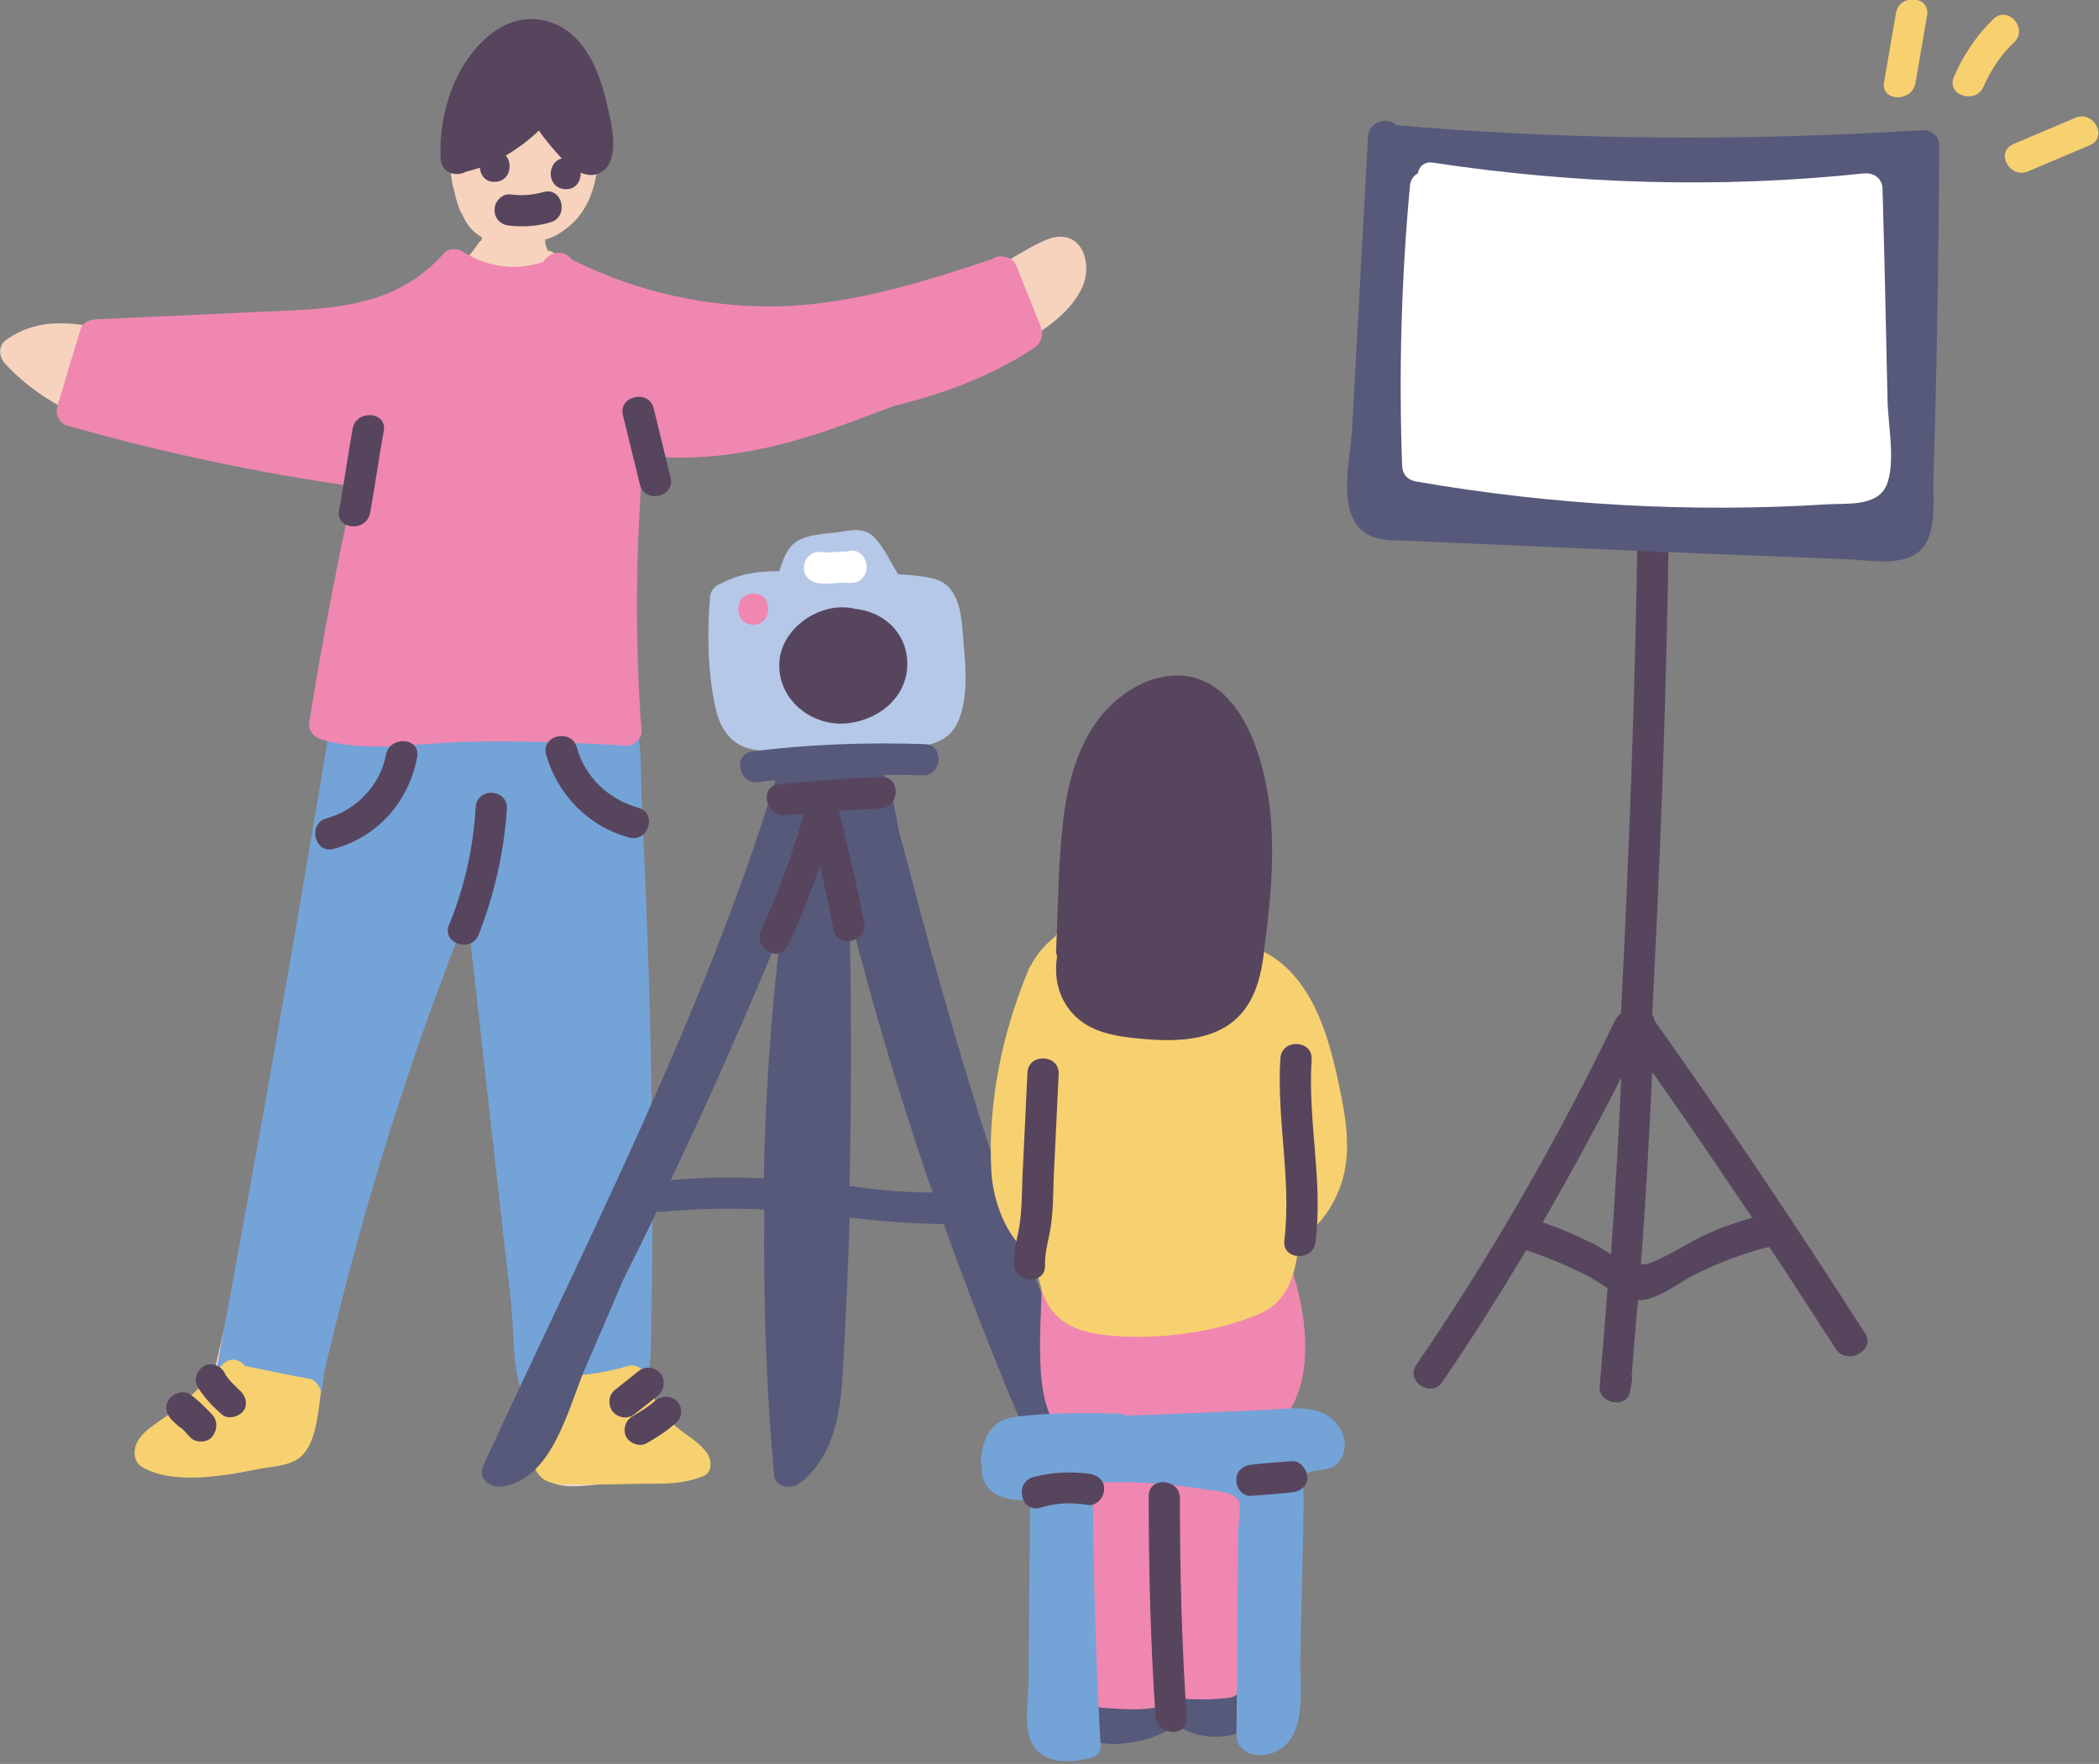 <?xml version="1.0" encoding="utf-8"?>
<!-- Generator: Adobe Illustrator 23.0.2, SVG Export Plug-In . SVG Version: 6.00 Build 0)  -->
<svg version="1.1" id="Capa_1" xmlns="http://www.w3.org/2000/svg" xmlns:xlink="http://www.w3.org/1999/xlink" x="0px" y="0px" viewBox="0 0 800 672.3" style="enable-background:new 0 0 800 672.3;" xml:space="preserve">

<rect x="0" y="0" width="800" height="672.3" fill="#808080" stroke="none"/>

<g>
	<path d="M710.9,508.3C685,467.8,658.3,428,630.6,389c-0.2-0.9-0.4-1.9-0.9-2.4c3.2-60.8,5.4-121.4,6.3-182.2
		c0.2-7.6-11.7-8.4-11.9-0.6c-0.9,60.8-3.2,121.6-6.3,182.4c-0.7,0.6-1.5,1.3-2.2,2.6c-21.9,45.5-47.2,89.6-75.8,131.4
		c-4.3,6.3,5.8,12.8,9.9,6.5c11.3-16.4,21.7-33.1,32-50.2c8.4,2.8,16.2,6.1,23.8,10c2.4,1.3,5,3,7.2,4.5c-0.9,12.5-2,24.9-3,37.4
		c-0.6,6.5,10.2,8.7,11.5,2.2c0.2-1.1,0.4-2.6,0.7-3.7c0.2-0.9,0.2-1.9,0-2.6c0.7-9.7,1.5-19.1,2.4-28.8c0.4,0,0.9,0,1.3,0
		c7.2-0.7,13.9-6.5,20.3-9.7c9.1-4.5,18.6-8.2,28.4-10.6l0,0c8.7,13,17.1,26.2,25.7,39.4C704.4,520.2,714.8,514.7,710.9,508.3z
		 M605.1,473c-5.8-2.8-11.5-5.2-17.1-7.1c10.4-18.2,20.4-36.4,29.9-55.2c-0.9,22.5-2.4,45-3.9,67.3
		C610.9,476.2,607.9,474.1,605.1,473z M651.6,469.9c-7.6,3.2-14.7,8.4-22.3,11.3c-1.3,0.6-2.6,0.7-3.9,0.7
		c1.9-24.5,3.2-48.9,4.3-73.4c13,18.4,25.7,37.2,38.1,55.6C662.4,465.8,656.8,467.4,651.6,469.9z" style="fill:#57455E;"/>
	<path d="M722.6,5.1c-1.5,8.7-3,17.5-4.5,26.2c-1.3,7.4,10.4,7.8,11.9,0.6c1.5-8.7,3-17.5,4.5-26.2
		C735.6-1.7,723.7-2.5,722.6,5.1z" style="fill:#F7D16F;"/>
	<path d="M759.8,7.2c-6.5,6.3-11.5,13.8-15.1,22.1c-3,7.1,8.4,10.6,11.3,3.7c2.8-6.3,6.7-12.3,11.7-16.9
		C773.1,10.7,765.2,2,759.8,7.2z" style="fill:#F7D16F;"/>
	<path d="M791,44.9c-7.8,3.3-15.8,6.7-23.6,10c-7.1,3-1.5,13.4,5.6,10.4l23.6-10C803.5,52.3,797.9,41.9,791,44.9z" style="fill:#F7D16F;"/>
	<path d="M736.9,182.5c1.3-42.4,2-85,2.2-127.3c0-3.2-3.3-5.8-6.3-5.6C665.9,53.8,599,53.5,532,47.7
		c-3-3.3-10.2-1.5-10.6,4.3c-2,37.4-4.1,74.5-6.1,112.1c-0.6,10.6-5.8,30.5,4.3,38.5c4.6,3.7,11,3.3,16.7,3.5
		c9.9,0.4,19.5,0.9,29.4,1.3c36.4,1.5,73.2,3.3,109.7,4.6c9.1,0.4,18.4,0.7,27.5,1.1c7.1,0.2,16.2,2,23.2-0.2
		C739.1,209.6,736.7,192.9,736.9,182.5z" style="fill:#56597A;"/>
	<path d="M719.4,152.5c-0.6-26.8-1.1-53.5-1.9-80.3c0-4.1-3.2-6.5-7.2-6.1c-54.7,5.8-109.9,4.1-164.1-4.1
		c-3.3-0.6-5.4,1.5-5.8,4.1c-1.5,0.7-2.8,2.4-3,4.5c-3.3,35.5-4.3,71.2-3,106.9c0.2,3.5,2.2,5.6,5.8,6.1
		c51.7,8.9,104.3,11.9,156.5,8.6c7.2-0.4,18.8,0.9,22.3-7.2C722.6,176.3,719.6,162.2,719.4,152.5z" style="fill:#FFFFFF;"/>
</g>
<g>
	<path d="M399.3,91.2c-6.3,2.4-12.1,6.7-18.2,9.7c-7.2,3.5-15.1,6.7-22.9,9.1c-15.2,4.6-30.9,7.6-46.8,8.7
		c-34.9,2-70.1-5.6-100.6-22.5c-0.7-0.4-1.3-0.6-2.2-0.7c0-0.6-0.2-1.3-0.6-2l0,0c0-0.2,0-0.2,0-0.4c0-0.2-0.2-0.6-0.2-0.7
		c0-0.2,0-0.6,0-0.7c0-0.2,0-0.2,0-0.4c2.8-0.7,5.4-2.2,7.6-3.9c10.6-7.6,12.8-20.6,12.8-32.9C228.1,36,215.7-1,191.1,16.8
		c-15.1,11-21.2,29.7-19.3,47.8c0,2.8,0.6,5.6,1.3,8.2c0.6,2.6,1.3,5.2,2.2,7.4c0.4,0.7,0.7,1.3,1.1,2c1.5,3.5,3.9,6.3,7.2,8.2v1.1
		c-0.6,0.4-1.1,0.9-1.5,1.5c-8.4,13-21.9,19.9-36.2,24.7c-16.4,5.2-33.8,8.7-50.6,11c-19.7,2.8-37.2,0.6-56.3-3.5
		c-13.2-2.8-25.7-3.7-37,4.6c-2.6,2-2.4,6.1-0.4,8.4c17.1,19.1,44.1,27.7,68.2,33.1c23.8,5.6,48,7.4,72.5,6.1
		c-8.2,65.2-18,130.5-29.7,195.2c-6.1,32.9-12.6,65.8-19.5,98.5c-3.5,16.4-6.9,32.7-10.8,48.9c-2,7.8-4.5,13.6-10.8,18.8
		c-5,4.1-9.7,7.8-13.6,13c-2.2,2.8-0.6,8.2,3.2,8.9c12.3,2.4,24.7,2.6,36.6-1.1c9.7-3,13.6-8.2,16.7-17.8
		c8.7-27.9,16.7-55.8,25.3-83.8c14.7-48.3,29.2-96.7,43.9-145c8.6,48.5,10.2,98,12.8,147c1.3,27.3,3.2,54.5,6.1,81.4
		c0.9,7.8-0.2,21.2,9.3,24.2c5.8,1.9,13.2,0.2,19.3,0c7.8-0.2,15.8-0.4,23.6-0.6c4.5-0.2,7.6-4.3,5.6-8.7c-2.2-4.3-5.2-6.5-9.5-8.7
		c-3.9-2-5.9-2.2-7.6-6.1c-2-4.1-1.1-9.9-1.3-14.5c-0.6-16.9-0.7-33.8-0.9-50.7c-0.4-35.7,0-71.4,0.4-107.1
		c0.6-67.9,0.7-135.7-3.7-203.6c50.6,5.9,102.6-4.6,146.5-31.4c10.4-6.5,24.2-13.9,28.8-26C416.4,98.3,411,86.7,399.3,91.2z" style="fill:#F7D3BD;"/>
	<path d="M248,515.4c0.4-12.3,0.4-24.7,0.6-37.2c0.2-22.7,0-45.4-0.4-68.2c-0.4-22.7-1.1-45.4-2-68
		c-0.4-11-0.9-22.1-1.5-33.1c-0.6-10.6,0.2-22.9-2.2-33.3c-2-8.7-10.6-10.6-18.2-12.5c-11.5-2.6-23.1-3.7-34.8-3.7
		c-11,0-22.3,0.9-33.3,2.2c-7.8,0.7-20.3,0-26.2,6.1c-1.9,0.7-3.2,2.4-3.5,4.6c-13.8,83.7-28.6,167.1-44.1,250.4
		c-0.6,3.2,0.4,6.5,3.7,7.4c9.9,3,19.9,4.5,30.5,5.2c3.3,0.2,5.8-2.4,6.1-5.8c0.4-2.6,0.7-5.2,1.1-7.4
		c13.8-59.3,31.8-117.5,54.3-173.8c4.3,38.5,8.7,77.1,13,115.6c1.1,11,2.6,21.9,3.7,32.9c1.1,10.2,0.4,23.4,3.9,33.3
		c2.2,6.5,7.6,7.8,13.9,6.9c8.6-1.3,19.7-2.6,27.7-6.3C246.7,527.9,247.8,521.7,248,515.4z" style="fill:#74A3D7;"/>
	<path d="M118.4,525.6c-8.4-1.5-16.7-3.3-25.1-5c-2-2.6-5.6-3.5-8.4-0.6c-6.9,7.2-13.8,13.9-21.7,19.9
		c-4.5,3.3-11.9,7.2-11.9,13.8c0,2,0.7,4.1,2.8,5.4c12.3,7.2,32.2,3.2,45.4,0.6c5.4-0.9,12.6-1.1,16.4-5.8
		c4.6-5.4,5.4-15.8,6.3-22.5C122.7,529.5,120.7,526.2,118.4,525.6z" style="fill:#F7D16F;"/>
	<path d="M269.4,553.7c-3.7-5-9.1-7.2-13.4-11.5c-5-4.6-7.8-10.6-9.5-17.1c-0.7-3-3.9-5.4-7.1-4.5
		c-10.6,3.2-21.2,4.3-32.2,3.7c-3-0.2-5,1.5-5.6,3.7c-1.9,1.1-3,3.2-2.6,5.9c1.3,7.6,1.1,19.3,5.2,26.4c3,5.4,7.6,5.4,13.2,5.4
		c9.1,0.2,18.4,0,27.5-0.2c8.2,0,15.4,0.2,22.9-2.8C271.6,561.5,271.4,556.5,269.4,553.7z" style="fill:#F7D16F;"/>
	<path d="M232,42.5c-1.9-8.6-4.6-18.2-10.2-25.3c-9.1-11.5-23.6-13.2-34.9-4.1c-13.6,11-19.7,29.9-19,47.2
		c0.2,4.6,4.3,7.1,8.7,5.6c0.7-0.4,1.9-0.7,2.6-0.9c0,0,0,0,0.2,0c1.1-0.4,2.4-0.7,3.5-1.1c0.2,2.8,2,5.4,5.4,5.4
		c5.9,0.2,7.4-6.7,4.5-10c4.3-2.6,8.4-5.6,11.9-8.9c0.2-0.2,0.4-0.4,0.7-0.6c2.4,3.5,5.6,7.2,8.7,10.6c-5.8,1.5-5.8,11.3,1.3,11.7
		c4.1,0.2,6.1-3.2,5.9-6.3c3.5,1.5,6.9,1.3,9.9-1.9C235.5,58.5,233.3,48.3,232,42.5z" style="fill:#57455E;"/>
	<path d="M207.1,73.2c-4.1,1.1-8.2,1.5-12.5,0.9c-3.2-0.4-6.1,2.6-6.1,5.8c-0.2,3.3,2.4,5.9,5.8,6.1
		c5.4,0.6,10.6,0.2,15.6-1.3C217,82.6,214.4,71.1,207.1,73.2z" style="fill:#57455E;"/>
	<path d="M90.9,529.5c-0.2-0.2-0.2-0.2-0.2-0.2l0,0c-0.2-0.2-0.6-0.6-0.7-0.7c-0.6-0.6-1.3-1.3-2-2
		c-0.6-0.6-0.9-1.1-1.5-1.9c0,0,0-0.2-0.2-0.2c-0.2-0.4-0.6-0.9-0.7-1.3c-1.5-2.8-5.2-4.1-7.8-2.6c-2.6,1.5-4.1,5.2-2.6,7.8
		c2.6,4.3,5.8,7.6,9.5,10.8c2.4,2,6.7,0.7,8.4-1.9C94.5,534.7,93.5,531.6,90.9,529.5z" style="fill:#57455E;"/>
	<path d="M80.9,539.2c-2.6-2.8-5.2-5.4-8.2-7.6c-2.4-2-6.7-0.7-8.4,1.9c-1.9,3-0.7,6.1,1.9,8.4l0.2,0.2
		c0.2,0.2,0.4,0.4,0.7,0.6c0.6,0.6,1.1,1.1,1.9,1.5c1.1,0.9,2.2,2.2,3.2,3.3c2,2.4,6.1,2.6,8.4,0.4
		C82.9,545.3,83.1,541.6,80.9,539.2z" style="fill:#57455E;"/>
	<path d="M251.5,523.2c-2.4-2.4-5.8-2.6-8.4-0.4l-8.9,7.1c-2.4,2-2.6,6.1-0.4,8.4c2.4,2.4,5.8,2.6,8.4,0.4
		c3-2.4,5.9-4.6,8.9-7.1C253.4,529.5,253.6,525.3,251.5,523.2z" style="fill:#57455E;"/>
	<path d="M258.2,534.2c-2.2-2.4-5.9-2.4-8.4-0.4c-3,2.6-5.2,3.9-8.6,5.9c-2.8,1.5-3.9,5.2-2.6,7.8
		c1.3,2.6,5.2,4.1,7.8,2.6c3.9-2.2,7.6-4.6,11-7.6C260.1,540.5,260.3,536.6,258.2,534.2z" style="fill:#57455E;"/>
	<path d="M396.7,124.5l-9.5-23.6c-0.4-0.9-1.3-1.9-2.4-2.4c-1.9-0.9-4.3-1.1-5.9-0.2c-0.2,0.2-0.4,0.2-0.6,0.4
		c-25.8,8.6-52.2,16.9-79.7,18c-27.7,0.9-55.4-5.2-80.1-17.5c-0.6-0.4-1.1-0.7-1.5-1.3c-3.5-3.2-8.2-1.1-9.9,1.9
		c-10.2,3.5-21.2,2.2-30.7-3.9c-2-1.3-5.6-1.3-7.2,0.6c-16,18.2-37.2,21-60,21.9c-24.4,1.1-48.3,2.2-72.7,3.3
		c-2.6,0.2-5.2,1.3-5.9,4.1c-3,9.7-5.8,19.3-8.7,29c-0.9,3,0.6,6.5,3.7,7.4c35.9,10.2,72.5,18,109.3,23.2
		c-6.5,29.9-12.3,60-17.1,90.3c-0.4,2.6,1.9,5.2,4.1,5.9c17.8,5.6,37.7,1.5,56.1,1.1c20.1-0.4,40.3,0.2,60.4,1.5
		c3,0.2,6.5-2.6,6.1-5.8c-2.6-34.9-2.2-69.9,0.7-104.8c25.8,3,51.3-2.6,75.7-11.5c6.7-2.4,13.4-5,19.9-7.4
		c18.8-4.6,37-11.3,53.4-22.1C396.9,130.6,397.8,127.6,396.7,124.5z" style="fill:#F087B1;"/>
	<path d="M134.4,163.5c-1.9,10.4-3.3,21-5.2,31.2c-1.1,7.4,10.6,8.2,11.9,0.6c1.9-10.4,3.3-21,5.2-31.2
		C147.4,156.6,135.5,156.1,134.4,163.5z" style="fill:#57455E;"/>
	<path d="M255.6,182.1c-2.2-8.9-4.3-17.8-6.5-26.6c-1.9-7.2-13.4-4.6-11.7,2.6c2.2,8.9,4.3,17.8,6.5,26.6
		C245.8,192.1,257.3,189.5,255.6,182.1z" style="fill:#57455E;"/>
	<path d="M181.3,307.6c-0.9,15.6-4.3,30.7-10.2,45c-2.8,7.1,8.6,10.6,11.3,3.7c6.1-15.6,9.7-31.6,10.8-48.1
		C193.5,300.5,181.8,300,181.3,307.6z" style="fill:#57455E;"/>
	<path d="M147.1,287.7c-2.2,11.7-11.5,21.2-22.7,24.2c-7.2,2-4.6,13.4,2.6,11.7c16.9-4.5,28.8-18,32-35.1
		C160.3,280.8,148.4,280.4,147.1,287.7z" style="fill:#57455E;"/>
	<path d="M243.4,307.9c-11.5-3.2-20.4-11.7-23.6-23.1c-2-7.2-13.6-4.6-11.7,2.6c4.3,15.4,16,27.5,31.6,31.8
		C247.1,321.3,250.6,310,243.4,307.9z" style="fill:#57455E;"/>
</g>
<g>
	<path d="M367.2,244.6c-0.7-9.1-0.9-21.7-11.9-24.2c-4.1-0.9-8.6-1.3-13-1.5c-2.8-4.6-5.4-10.2-8.9-13.9
		c-3.7-4.1-8.7-3-13.6-2.2c-5.2,0.7-12.6,0.7-16.9,4.1c-3.2,2.4-4.6,6.9-5.9,10.8c-7.1,0-13.9,0.7-20.6,3.9
		c-0.6,0.2-0.9,0.6-1.3,0.7c-2.2,0.6-4.1,2.2-4.5,5.2c-1.1,13.8-0.9,28.3,2,41.8c2,9.3,6.7,15.8,16.7,16.7c14.5,1.5,29.9,0,44.4-0.7
		c9.5-0.4,24.2,1.1,30.1-7.8C369.4,268.9,368.1,254.2,367.2,244.6z" style="fill:#B6C8E8;"/>
	<path d="M402.5,507.2c-10.2-25.3-19.3-50.9-27.7-77c-7.8-24.7-15.1-49.8-21.9-74.7c-3.3-12.5-6.7-25.1-10-37.7
		c-1.5-5.9-2.4-15.8-5.8-22.5c4.6,0,9.5,0,14.5,0.2c7.4,0.4,8.6-11.5,0.9-11.9c-21.9-0.7-43.9,0-65.8,2.8
		c-7.4,0.9-5.4,12.6,2.4,11.7c2.2-0.2,4.3-0.6,6.5-0.7c-27.7,90.3-72.1,175.7-111.5,261.4c-2.2,4.5,2.8,8.4,6.7,7.8
		c19.5-2,25.8-29.9,32-44.6c5-11.5,9.9-22.9,14.9-34.6c4.3-8.6,8.6-17.1,12.6-25.7c0.6,0.2,1.1,0.2,2,0.2c13-1.3,26-1.5,39-0.9
		c-0.4,33.8,0.7,67.5,3.7,101.1c0.4,4.6,6.5,5.8,9.7,3.3c13-10,15.6-26.6,16.5-42c1.1-19.7,2-39.4,2.6-59.3
		c12.1,1.3,23.8,2.4,35.9,2.4c6.9,19.3,14.1,38.5,21.9,57.4c4.6,11.9,9.9,23.4,15.1,35.1c3.7,8.6,7.8,17.8,18.4,18.2
		c3.3,0.2,5.9-2.2,6.3-5.6C424.4,549.1,410.7,527.3,402.5,507.2z M255.6,449.8c14.9-31.2,28.8-62.8,42-94.8
		c-3.7,31.2-5.9,62.6-6.5,94.1C279.2,448.5,267.5,448.7,255.6,449.8z M323.8,452c0.7-34.6,0.7-69.2,0-103.4
		c8.6,33.8,18.4,67.1,29.6,100c0.6,2,1.3,3.9,2.2,5.9C344.9,454.6,334.3,453.5,323.8,452z" style="fill:#56597A;"/>
	<path d="M322.9,210.2c-3.5,0-6.9,0.6-10.4,0.2c-3.2-0.4-6.1,2.6-6.1,5.8c-0.2,3.3,2.4,5.8,5.8,6.1
		c2.6,0.4,5.2,0,7.8-0.2c2.6-0.2,5.2,0.6,7.4-0.7C333.5,217.4,329.1,207.9,322.9,210.2z" style="fill:#FFFFFF;"/>
	<path d="M335.9,296.2c-13,0.4-26.2,1.3-39.2,2.8c-7.4,0.7-5,12.5,2.6,11.7c2.4-0.2,5-0.4,7.2-0.7
		c-4.5,15.1-9.5,30.1-16.4,44.2c-3.3,6.7,6.5,13.2,9.9,6.5c5-9.9,8.9-20.1,12.5-30.7c1.9,7.8,3.5,16,5.2,24.2c1.3,7.4,13,5,11.7-2.6
		c-2.8-14.1-6.1-28.4-9.7-42.6c5.2-0.4,10.4-0.6,15.6-0.7C343,307.8,343.6,296.1,335.9,296.2z" style="fill:#57455E;"/>
	<path d="M345.8,252.2c-0.4-11.3-9.3-19.1-19.7-20.1c-12.5-3.3-27.7,6.5-29,19.5c-1.3,13.8,10.6,24.4,23.8,24.2
		C333.9,275.4,346.3,266.1,345.8,252.2z" style="fill:#57455E;"/>
	<path d="M287.4,226.2c-7.6-0.4-8.2,11.5-0.6,11.9S295,226.5,287.4,226.2z" style="fill:#F087B1;"/>
</g>
<g>
	<g>
		<path d="M490.4,626.9c-3.2-6.5-9.7-6.1-16-5c-11.3,2-22.1,5-33.5,5.6c-9.1,0.6-38.5,2.2-34.9,17.5l0,0
			c0,0.4,0,0.6,0,0.9c0.2,14.1,8.2,19.9,22.1,18.6c6.9-0.6,14.9-3,20.3-7.2c5.8,4.5,14.9,5.9,22.7,3.5c7.2-2.2,15.6-5.6,19-12.8
			C492.6,642.4,493.2,632.7,490.4,626.9z" style="fill:#56597A;"/>
		<path d="M473.7,552.2c0.2-3-2.4-6.3-5.8-6.1c-17.3,0.4-34.9,0.7-52.2,1.1c-4.1,0-6.1,3.2-5.9,6.3
			c-0.4,0.7-0.7,1.9-0.6,3.2c1.9,29.4,3.5,58.6,5.2,88.1c0.2,3.2,2.2,5.9,5.8,6.1c7.2,0.4,21.9,2.2,28.4-3.7
			c6.9,0.7,13.4,0.7,20.4-0.2c2.4-0.4,4.6-3.2,4.5-5.6C472.4,611.5,472.6,581.8,473.7,552.2z" style="fill:#F087B1;"/>
		<path d="M488.9,475.3c-2.2-4.5-4.5-7.6-8.9-8.4c-5.4-0.7-11-0.2-16.4-0.2c-12.1-0.2-24.4-0.2-36.2-0.4
			c-0.2,0-0.2,0-0.4,0c-0.7-2.8-23.2-13.9-25.1-10.2c-6.1,12.8-4.1,19.3-5.2,44.2c-0.4,10.6-0.9,25.1,2,34.9
			c6.5,22.5,27.7,19.5,42.9,18.6c9.7-0.6,19.7-0.4,29.6-2.4c7.2-1.5,15.1-5.6,20.3-13.8C502.7,519.9,496,490.3,488.9,475.3z" style="fill:#F087B1;"/>
		<path d="M511.2,417.8c-4.5-22.7-11.3-50.2-36.2-57.8c-0.2,0-0.2,0-0.4,0c-11-8.2-25.1-13.2-37.9-15.8
			c-12.8-2.6-28.1,0.7-34.6,12.8c-3.7,3-6.9,6.5-9.1,10.8c-0.4,0.4-0.6,0.7-0.7,1.1c-10.2,24.2-15.8,50.9-14.5,77.1
			c0.6,12.1,6.1,27,16.4,33.3c0.7,3.7,1.5,7.6,2.6,11.5c4.3,15.8,18,18,32,18.6c16.7,0.6,34.4-1.9,50.2-8.2
			c12.6-5,14.9-16.4,16.2-28.6c6.1-4.1,11-9.9,14.1-16.7C515.1,444,513.8,430.6,511.2,417.8z" style="fill:#F7D16F;"/>
		<path d="M477,280.6c-4.3-10.2-11.9-20.4-23.4-22.7c-12.1-2.2-23.6,3.9-31.8,12.5c-9.3,10-13.6,23.2-15.8,36.6
			c-2.8,18.2-2.6,37.2-3.5,55.4c0,0.7,0.2,1.5,0.4,2.2c-1.1,6.7,0,13.8,4.3,19.7c6.7,9.3,18.2,10.8,28.8,11.7
			c10.8,0.9,22.9,0.9,32.3-5.4c9.7-6.7,12.5-18.2,13.6-29.2C485.4,334.9,487.8,306.1,477,280.6z" style="fill:#57455E;"/>
		<path d="M499.9,403.9c0.6-7.6-11.3-8.2-11.9-0.6c-1.5,23.2,4.3,46.3,1.5,69.5c-0.9,7.4,10.8,8.2,11.9,0.6
			C504.3,450.2,498.4,427.1,499.9,403.9z" style="fill:#57455E;"/>
		<path d="M401.6,449l1.9-39.6c0.4-7.6-11.5-8.2-11.9-0.6l-1.9,39.6c-0.2,5.6-0.2,11.3-0.9,16.9
			c-0.6,5.6-2.6,10.6-2.4,16.4c0.2,7.4,12.1,8.2,11.9,0.6c-0.2-5.2,1.5-9.9,2.2-14.9C401.4,461.3,401.4,455.2,401.6,449z" style="fill:#57455E;"/>
		<path d="M502.5,537.9c-7.1-2.2-15.4-0.6-22.7-0.4c-8.7,0.4-17.1,0.7-25.8,1.1c-8.6,0.4-16.7,0.7-25.3,0.9
			c-0.6-0.4-1.3-0.7-2.4-0.7c-12.8-0.4-26-0.4-38.7,1.1c-9.5,1.1-12.8,7.2-13.8,16.4c0,0.9,0,1.9,0.4,2.4
			c-0.6,10.8,9.1,13.9,18.4,12.8c-0.2,23.2-0.4,46.3-0.6,69.7c0,7.6-2.8,20.1,3.5,26.2c5.4,5.2,13.8,4.1,20.3,2.6
			c1.9-0.4,3.7-2.2,3.7-4.3c-1.9-33.5-2.8-67.1-3-100.6c14.5-0.6,28.8,0.2,42.9,2.6c3.5,0.6,10.2,0.6,12.5,3.9c1.3,2.2,0,9.5,0,12.1
			c0,8.2-0.2,16-0.2,24.2c-0.2,16-0.2,32.2-0.4,48.1c0,5-0.9,9.1,3.9,11.7c3.9,2.2,8.9,1.3,12.6-0.9c10.4-6.7,7.6-23.8,7.8-34.4
			l1.1-48.9l0.2-12.3c0-2.6-0.7-7.1,0.9-9.1c2.4-2.8,8.7-0.6,12.1-4.5C516.2,550.2,510.3,540.3,502.5,537.9z" style="fill:#74A3D7;"/>
	</g>
	<path d="M452.3,654.6c-1.9-27.9-2.6-55.8-2.6-83.7c0-7.4-11.9-8.4-11.9-0.6c0,28.1,0.7,55.8,2.6,83.7
		C441,661.7,452.7,662.3,452.3,654.6z" style="fill:#57455E;"/>
	<path d="M415.3,561.7c-7.1-0.9-14.5-0.6-21.6,1.3c-7.2,2.2-4.6,13.6,2.6,11.7c6.1-1.9,12.1-2.2,18.4-1.1
		c3.2,0.4,6.1-2.8,6.1-5.8C421.1,564.5,418.5,562.2,415.3,561.7z" style="fill:#57455E;"/>
	<path d="M492.5,556.9c-5.2,0.4-10,0.7-15.2,1.3c-3.2,0.2-6.1,2.2-6.1,5.8c-0.2,3,2.4,6.5,5.8,6.1
		c5.2-0.4,10-0.7,15.2-1.3c3.2-0.2,6.1-2.2,6.1-5.8C498.2,560.2,495.6,556.7,492.5,556.9z" style="fill:#57455E;"/>
</g>
</svg>

